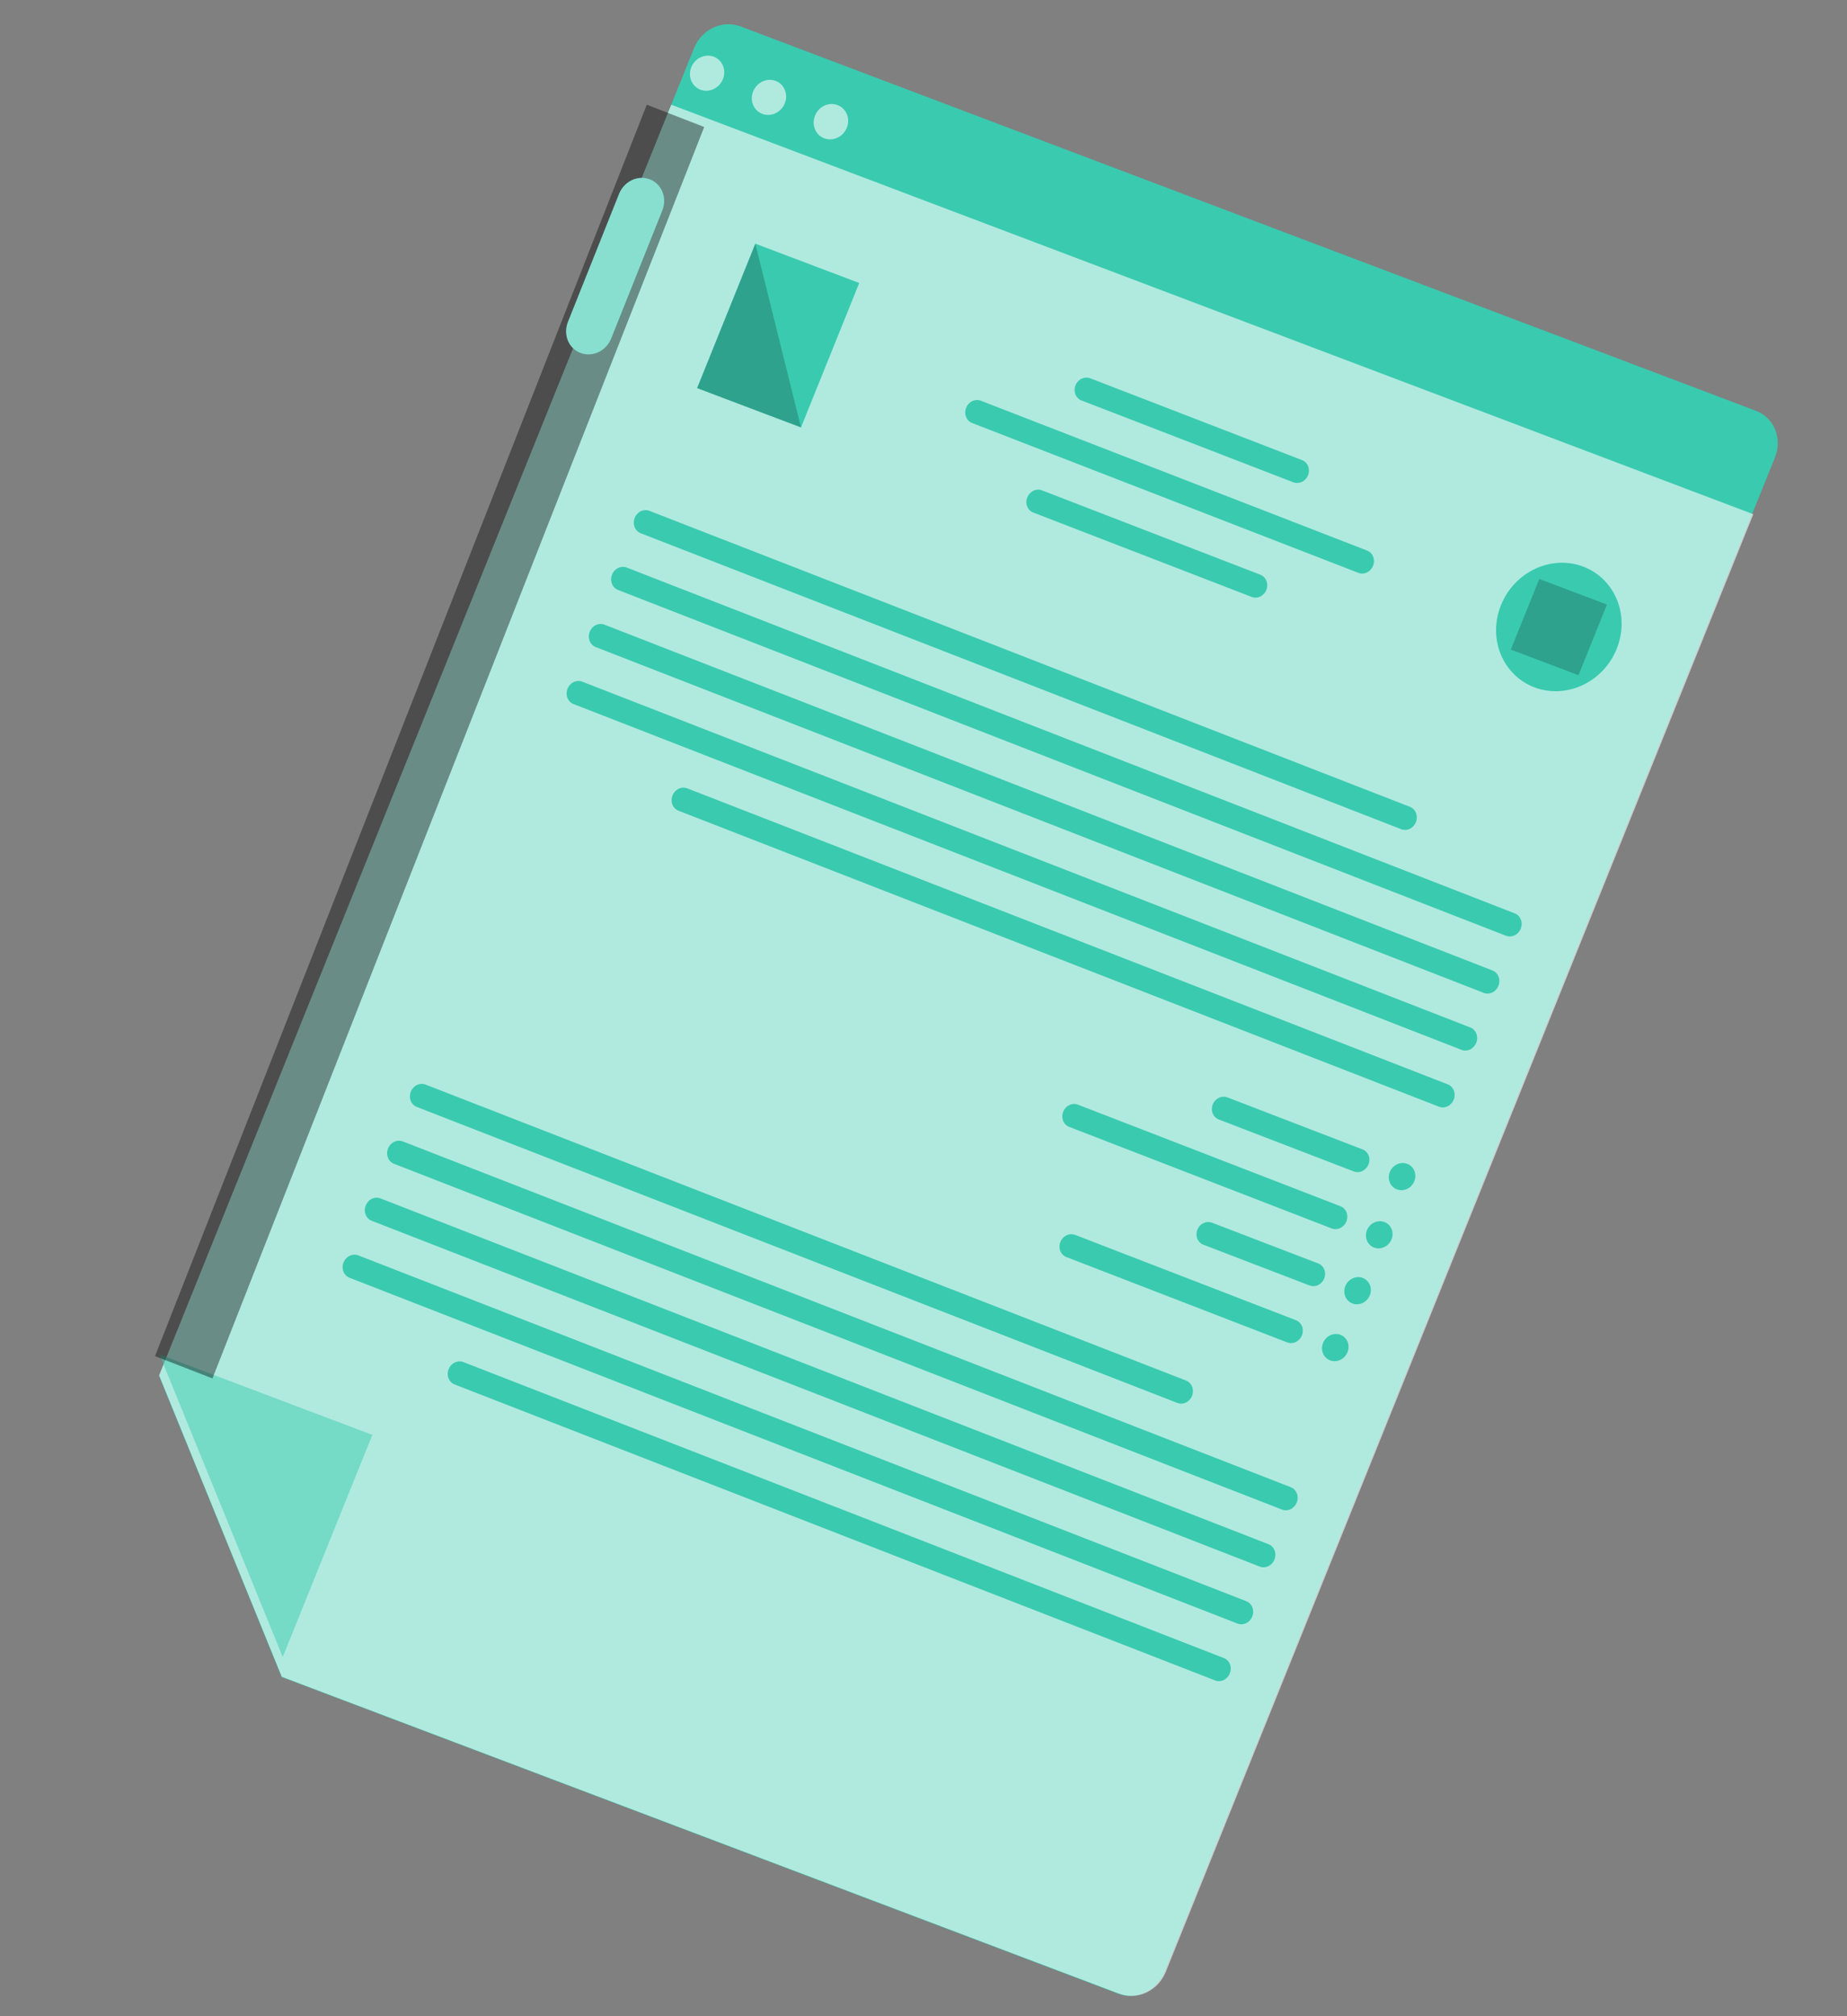 <svg width="132" height="144" viewBox="0 0 132 144" fill="none" xmlns="http://www.w3.org/2000/svg">
<rect x="0" y="0" width="132" height="144" fill="#808080" stroke="none"/>
<path d="M49.601 3.439L11.367 98.26L20.127 119.774L79.925 142.396C80.544 142.628 81.24 142.594 81.86 142.302C82.481 142.01 82.975 141.484 83.235 140.839L126.853 32.664C127.113 32.019 127.118 31.307 126.866 30.685C126.614 30.063 126.125 29.582 125.508 29.346L52.919 1.884C52.3 1.65 51.602 1.682 50.98 1.974C50.358 2.265 49.861 2.792 49.601 3.439Z" fill="#3ACAAF"/>
<path opacity="0.6" d="M47.973 7.479L11.372 98.228L20.141 119.759L79.999 142.398C80.619 142.63 81.316 142.596 81.937 142.304C82.558 142.012 83.053 141.485 83.314 140.84L125.305 36.727L47.973 7.479Z" fill="white"/>
<path opacity="0.6" d="M50.059 6.407C49.435 6.171 49.142 5.452 49.404 4.801C49.667 4.15 50.386 3.813 51.01 4.049C51.635 4.285 51.928 5.004 51.665 5.655C51.402 6.306 50.683 6.643 50.059 6.407Z" fill="white"/>
<path opacity="0.6" d="M54.481 8.133C53.857 7.898 53.563 7.179 53.826 6.528C54.089 5.876 54.808 5.54 55.432 5.776C56.056 6.012 56.349 6.731 56.087 7.382C55.824 8.033 55.105 8.369 54.481 8.133Z" fill="white"/>
<path opacity="0.6" d="M58.249 8.256C58.153 8.491 58.126 8.746 58.171 8.99C58.216 9.233 58.332 9.453 58.503 9.623C58.675 9.792 58.894 9.903 59.134 9.941C59.374 9.979 59.623 9.943 59.849 9.837C60.076 9.731 60.27 9.56 60.407 9.345C60.544 9.131 60.617 8.883 60.618 8.633C60.618 8.383 60.546 8.142 60.41 7.941C60.275 7.741 60.081 7.589 59.855 7.505C59.707 7.448 59.547 7.422 59.386 7.429C59.225 7.435 59.065 7.475 58.915 7.545C58.766 7.615 58.63 7.714 58.516 7.836C58.401 7.958 58.311 8.101 58.249 8.256Z" fill="white"/>
<path d="M77.29 28.601L92.428 34.445C92.625 34.521 92.847 34.51 93.045 34.416C93.243 34.321 93.401 34.15 93.484 33.94C93.567 33.73 93.568 33.498 93.488 33.296C93.407 33.094 93.251 32.938 93.054 32.862L77.916 27.018C77.719 26.942 77.497 26.953 77.299 27.047C77.1 27.142 76.943 27.313 76.86 27.523C76.777 27.733 76.775 27.964 76.856 28.167C76.937 28.369 77.093 28.525 77.29 28.601Z" fill="#3ACAAF"/>
<path d="M69.474 30.212L97.075 40.913C97.272 40.989 97.495 40.979 97.693 40.883C97.891 40.788 98.049 40.616 98.132 40.405C98.215 40.194 98.216 39.961 98.136 39.758C98.055 39.555 97.899 39.398 97.701 39.321L70.1 28.621C69.903 28.544 69.68 28.555 69.482 28.65C69.284 28.745 69.126 28.917 69.043 29.128C68.96 29.339 68.959 29.572 69.039 29.775C69.12 29.979 69.276 30.136 69.474 30.212Z" fill="#3ACAAF"/>
<path d="M73.904 36.63L89.451 42.633C89.649 42.709 89.871 42.698 90.069 42.604C90.267 42.509 90.424 42.338 90.507 42.128C90.591 41.918 90.592 41.686 90.511 41.484C90.43 41.282 90.274 41.125 90.077 41.049L74.47 35.023C74.273 34.947 74.051 34.957 73.853 35.052C73.655 35.147 73.497 35.318 73.414 35.528C73.331 35.738 73.329 35.969 73.41 36.172C73.491 36.374 73.647 36.531 73.844 36.607L73.904 36.63Z" fill="#3ACAAF"/>
<path d="M45.75 38.069L100.137 59.222C100.334 59.299 100.556 59.289 100.755 59.193C100.953 59.098 101.111 58.925 101.194 58.713C101.278 58.501 101.279 58.267 101.198 58.063C101.117 57.859 100.961 57.701 100.763 57.624L46.414 36.486C46.217 36.409 45.994 36.419 45.796 36.515C45.598 36.61 45.44 36.783 45.356 36.995C45.273 37.207 45.272 37.441 45.353 37.645C45.434 37.849 45.59 38.007 45.788 38.084L45.75 38.069Z" fill="#3ACAAF"/>
<path d="M48.491 57.904L102.84 79.043C103.037 79.12 103.26 79.109 103.458 79.014C103.656 78.918 103.814 78.745 103.898 78.533C103.981 78.322 103.982 78.088 103.901 77.884C103.82 77.679 103.664 77.522 103.466 77.445L49.117 56.306C48.92 56.229 48.697 56.24 48.499 56.335C48.301 56.431 48.143 56.603 48.059 56.815C47.976 57.027 47.975 57.261 48.056 57.465C48.137 57.669 48.293 57.827 48.491 57.904Z" fill="#3ACAAF"/>
<path d="M44.167 42.136L107.629 66.833C107.826 66.91 108.048 66.899 108.247 66.803C108.445 66.708 108.603 66.535 108.687 66.323C108.77 66.111 108.771 65.877 108.69 65.673C108.609 65.469 108.453 65.311 108.255 65.234L44.794 40.537C44.596 40.46 44.374 40.471 44.176 40.566C43.977 40.662 43.819 40.835 43.736 41.047C43.653 41.259 43.652 41.493 43.733 41.697C43.813 41.901 43.97 42.059 44.167 42.136Z" fill="#3ACAAF"/>
<path d="M42.573 46.214L106.035 70.911C106.232 70.988 106.455 70.977 106.653 70.882C106.852 70.786 107.01 70.613 107.093 70.401C107.176 70.189 107.177 69.955 107.096 69.751C107.016 69.547 106.859 69.389 106.662 69.312L43.2 44.615C43.003 44.538 42.78 44.549 42.582 44.645C42.383 44.74 42.225 44.913 42.142 45.125C42.059 45.337 42.058 45.571 42.139 45.775C42.22 45.98 42.376 46.138 42.573 46.214Z" fill="#3ACAAF"/>
<path d="M40.987 50.285L104.449 74.981C104.646 75.058 104.869 75.047 105.067 74.952C105.266 74.856 105.424 74.683 105.507 74.471C105.59 74.259 105.591 74.025 105.51 73.821C105.43 73.617 105.273 73.459 105.076 73.382L41.614 48.686C41.417 48.609 41.194 48.619 40.996 48.715C40.798 48.81 40.639 48.983 40.556 49.195C40.473 49.407 40.472 49.641 40.553 49.846C40.634 50.05 40.79 50.208 40.987 50.285Z" fill="#3ACAAF"/>
<path d="M29.75 79.046L84.137 100.199C84.334 100.276 84.556 100.265 84.755 100.17C84.953 100.074 85.111 99.902 85.194 99.69C85.278 99.478 85.279 99.244 85.198 99.04C85.117 98.836 84.961 98.678 84.763 98.601L30.414 77.462C30.217 77.385 29.994 77.396 29.796 77.492C29.598 77.587 29.439 77.76 29.356 77.972C29.273 78.184 29.272 78.417 29.353 78.621C29.434 78.826 29.59 78.983 29.788 79.06L29.75 79.046Z" fill="#3ACAAF"/>
<path d="M32.491 98.881L86.84 120.019C87.037 120.096 87.26 120.086 87.458 119.99C87.656 119.895 87.814 119.722 87.898 119.51C87.981 119.298 87.982 119.064 87.901 118.86C87.82 118.656 87.664 118.498 87.466 118.421L33.117 97.282C32.92 97.206 32.697 97.216 32.499 97.312C32.301 97.407 32.143 97.58 32.059 97.792C31.976 98.004 31.975 98.238 32.056 98.442C32.137 98.646 32.293 98.804 32.491 98.881Z" fill="#3ACAAF"/>
<path d="M28.159 83.121L91.621 107.817C91.818 107.894 92.041 107.883 92.239 107.788C92.438 107.692 92.596 107.519 92.679 107.307C92.762 107.095 92.763 106.861 92.682 106.657C92.601 106.453 92.445 106.295 92.248 106.218L28.786 81.522C28.589 81.445 28.366 81.455 28.168 81.551C27.97 81.646 27.811 81.819 27.728 82.031C27.645 82.243 27.644 82.477 27.725 82.682C27.805 82.886 27.962 83.044 28.159 83.121Z" fill="#3ACAAF"/>
<path d="M26.566 87.191L90.027 111.887C90.225 111.964 90.447 111.954 90.645 111.858C90.844 111.763 91.002 111.59 91.085 111.378C91.168 111.166 91.169 110.932 91.089 110.727C91.008 110.523 90.851 110.365 90.654 110.288L27.192 85.592C26.995 85.515 26.773 85.526 26.574 85.621C26.376 85.717 26.218 85.89 26.134 86.102C26.051 86.314 26.05 86.548 26.131 86.752C26.212 86.956 26.368 87.114 26.566 87.191Z" fill="#3ACAAF"/>
<path d="M24.98 91.261L88.441 115.958C88.639 116.035 88.861 116.024 89.059 115.929C89.258 115.833 89.416 115.66 89.499 115.448C89.582 115.236 89.584 115.002 89.503 114.798C89.422 114.593 89.265 114.436 89.068 114.359L25.607 89.662C25.409 89.585 25.187 89.596 24.988 89.692C24.79 89.787 24.632 89.96 24.549 90.172C24.465 90.384 24.464 90.618 24.545 90.822C24.626 91.026 24.782 91.184 24.98 91.261Z" fill="#3ACAAF"/>
<path d="M53.981 17.403L61.406 20.211L57.245 30.528L49.82 27.72L53.981 17.403Z" fill="#3ACAAF"/>
<path d="M109.666 49.093C107.383 48.23 106.311 45.599 107.272 43.218C108.233 40.836 110.863 39.605 113.147 40.468C115.43 41.332 116.502 43.962 115.541 46.343C114.58 48.725 111.95 49.956 109.666 49.093Z" fill="#3ACAAF"/>
<path d="M101.04 84.448C100.928 84.667 100.743 84.84 100.52 84.932C100.297 85.025 100.052 85.03 99.834 84.948C99.615 84.865 99.439 84.701 99.34 84.486C99.241 84.272 99.225 84.023 99.297 83.789C99.337 83.658 99.403 83.536 99.49 83.431C99.577 83.325 99.684 83.238 99.804 83.175C99.924 83.113 100.054 83.076 100.186 83.067C100.318 83.057 100.449 83.076 100.57 83.122C100.692 83.168 100.802 83.24 100.892 83.334C100.983 83.427 101.052 83.539 101.097 83.664C101.141 83.789 101.159 83.923 101.149 84.058C101.139 84.193 101.102 84.325 101.04 84.448Z" fill="#3ACAAF"/>
<path d="M99.447 88.514C99.376 88.696 99.254 88.855 99.097 88.97C98.94 89.085 98.756 89.151 98.568 89.161C98.379 89.17 98.195 89.122 98.039 89.023C97.882 88.924 97.761 88.777 97.69 88.603C97.619 88.428 97.601 88.233 97.639 88.043C97.678 87.853 97.77 87.675 97.904 87.534C98.039 87.392 98.21 87.292 98.395 87.247C98.58 87.202 98.772 87.214 98.945 87.281C99.175 87.368 99.357 87.547 99.451 87.778C99.546 88.01 99.544 88.274 99.447 88.514Z" fill="#3ACAAF"/>
<path d="M97.86 92.596C97.749 92.815 97.563 92.988 97.34 93.081C97.117 93.173 96.872 93.178 96.654 93.096C96.436 93.013 96.26 92.849 96.16 92.635C96.061 92.42 96.046 92.171 96.117 91.937C96.157 91.807 96.223 91.685 96.31 91.579C96.397 91.474 96.504 91.387 96.624 91.324C96.744 91.261 96.874 91.224 97.006 91.215C97.138 91.206 97.269 91.225 97.391 91.271C97.512 91.317 97.622 91.389 97.713 91.482C97.803 91.575 97.873 91.688 97.917 91.812C97.961 91.937 97.979 92.071 97.969 92.206C97.959 92.341 97.922 92.474 97.86 92.596Z" fill="#3ACAAF"/>
<path d="M96.266 96.659C96.155 96.878 95.969 97.05 95.746 97.143C95.523 97.236 95.278 97.241 95.06 97.159C94.842 97.076 94.666 96.911 94.567 96.697C94.467 96.483 94.452 96.234 94.524 96C94.564 95.869 94.629 95.747 94.716 95.642C94.804 95.536 94.911 95.449 95.031 95.386C95.15 95.324 95.28 95.287 95.412 95.278C95.544 95.268 95.675 95.287 95.797 95.333C95.918 95.379 96.028 95.451 96.119 95.544C96.209 95.638 96.279 95.75 96.323 95.875C96.367 96 96.385 96.134 96.375 96.269C96.365 96.404 96.328 96.536 96.266 96.659Z" fill="#3ACAAF"/>
<path d="M87.101 79.955L96.75 83.665C96.947 83.74 97.169 83.73 97.367 83.636C97.564 83.541 97.722 83.371 97.805 83.162C97.888 82.954 97.889 82.723 97.808 82.522C97.728 82.321 97.572 82.165 97.375 82.09L87.726 78.38C87.529 78.304 87.307 78.314 87.109 78.409C86.912 78.503 86.754 78.673 86.671 78.882C86.588 79.091 86.587 79.321 86.668 79.522C86.748 79.724 86.904 79.879 87.101 79.955Z" fill="#3ACAAF"/>
<path d="M76.411 80.484L95.17 87.737C95.367 87.813 95.589 87.802 95.787 87.707C95.985 87.613 96.143 87.441 96.226 87.231C96.309 87.02 96.31 86.788 96.23 86.586C96.149 86.383 95.993 86.226 95.796 86.15L77.037 78.897C76.84 78.821 76.618 78.831 76.42 78.926C76.222 79.021 76.064 79.192 75.981 79.403C75.898 79.613 75.897 79.845 75.977 80.048C76.058 80.251 76.214 80.407 76.411 80.484Z" fill="#3ACAAF"/>
<path d="M86 88.899L93.587 91.809C93.784 91.884 94.005 91.874 94.203 91.78C94.401 91.686 94.558 91.517 94.641 91.308C94.724 91.1 94.725 90.871 94.644 90.67C94.564 90.469 94.408 90.314 94.212 90.239L86.624 87.329C86.428 87.253 86.206 87.263 86.009 87.357C85.811 87.451 85.653 87.621 85.571 87.829C85.488 88.037 85.487 88.267 85.567 88.468C85.648 88.668 85.803 88.823 86 88.899Z" fill="#3ACAAF"/>
<path d="M76.212 89.782L91.99 95.875C92.188 95.951 92.41 95.941 92.608 95.846C92.806 95.751 92.964 95.58 93.046 95.37C93.129 95.16 93.131 94.928 93.05 94.726C92.969 94.524 92.813 94.367 92.616 94.291L76.838 88.198C76.64 88.122 76.418 88.133 76.22 88.228C76.022 88.322 75.864 88.493 75.781 88.703C75.698 88.913 75.697 89.145 75.778 89.347C75.859 89.55 76.015 89.706 76.212 89.782Z" fill="#3ACAAF"/>
<path opacity="0.5" d="M11.399 96.735L20.207 118.348L26.609 102.484L11.399 96.735Z" fill="#3ACAAF"/>
<path opacity="0.2" d="M53.981 17.403L57.245 30.528L49.82 27.72L53.981 17.403Z" fill="black"/>
<path opacity="0.2" d="M110.009 41.352L114.844 43.18L112.809 48.222L107.974 46.395L110.009 41.352Z" fill="black"/>
<path opacity="0.4" d="M46.223 7.478L50.328 9.07L15.184 98.448L11.079 96.855L46.223 7.478Z" fill="black"/>
<path d="M41.485 25.208C41.895 25.365 42.357 25.343 42.768 25.149C43.18 24.954 43.508 24.602 43.681 24.17L47.334 15.026C47.507 14.595 47.509 14.118 47.341 13.702C47.173 13.287 46.849 12.965 46.439 12.809C46.029 12.652 45.568 12.674 45.156 12.868C44.745 13.063 44.416 13.415 44.244 13.846L40.576 23.028C40.415 23.457 40.42 23.925 40.59 24.332C40.76 24.74 41.081 25.054 41.485 25.208Z" fill="#3ACAAF"/>
<path opacity="0.4" d="M41.485 25.208C41.895 25.365 42.357 25.343 42.768 25.149C43.18 24.954 43.508 24.602 43.681 24.17L47.334 15.026C47.507 14.595 47.509 14.118 47.341 13.702C47.173 13.287 46.849 12.965 46.439 12.809C46.029 12.652 45.568 12.674 45.156 12.868C44.745 13.063 44.416 13.415 44.244 13.846L40.576 23.028C40.415 23.457 40.42 23.925 40.59 24.332C40.76 24.74 41.081 25.054 41.485 25.208Z" fill="white"/>
</svg>
